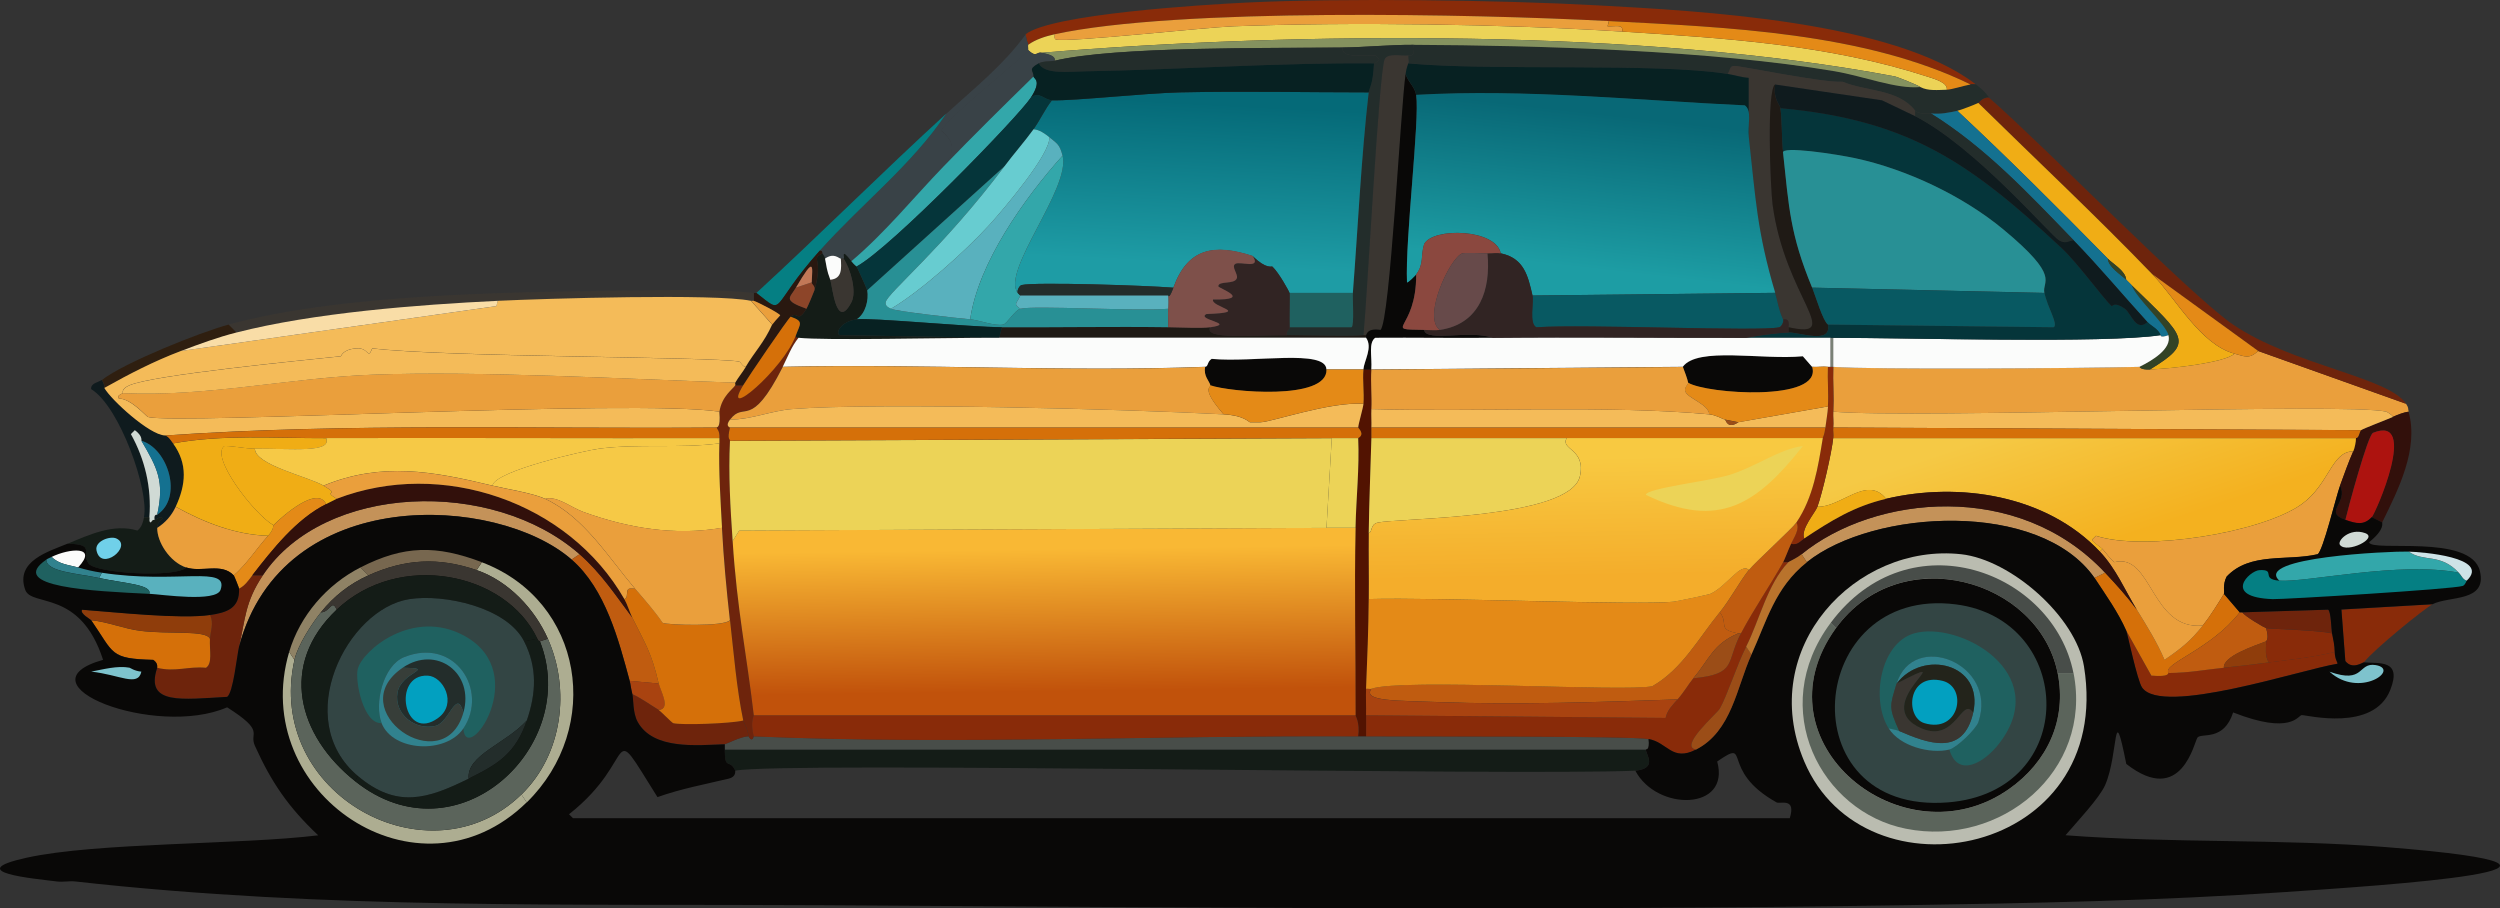 <?xml version="1.0" encoding="UTF-8"?>
<svg id="car" data-name="car" xmlns="http://www.w3.org/2000/svg" xmlns:xlink="http://www.w3.org/1999/xlink" viewBox="0 0 317.96 115.53">
  <rect x="0" y="0" width="317.96" height="115.53" fill="#333333" stroke="none"/>
  <defs>
    <style>
      .cls-1 {
        fill: #334326;
      }

      .cls-1, .cls-2, .cls-3, .cls-4, .cls-5, .cls-6, .cls-7, .cls-8, .cls-9, .cls-10, .cls-11, .cls-12, .cls-13, .cls-14, .cls-15, .cls-16, .cls-17, .cls-18, .cls-19, .cls-20, .cls-21, .cls-22, .cls-23, .cls-24, .cls-25, .cls-26, .cls-27, .cls-28, .cls-29, .cls-30, .cls-31, .cls-32, .cls-33, .cls-34, .cls-35, .cls-36, .cls-37, .cls-38, .cls-39, .cls-40, .cls-41, .cls-42, .cls-43, .cls-44, .cls-45, .cls-46, .cls-47, .cls-48, .cls-49, .cls-50, .cls-51, .cls-52, .cls-53, .cls-54, .cls-55, .cls-56, .cls-57, .cls-58, .cls-59, .cls-60, .cls-61, .cls-62, .cls-63, .cls-64, .cls-65, .cls-66, .cls-67, .cls-68 {
        stroke-width: 0px;
      }

      .cls-2 {
        fill: #ea9f3c;
      }

      .cls-3 {
        fill: #d0dad5;
      }

      .cls-4 {
        fill: #7a8176;
      }

      .cls-5 {
        fill: url(#linear-gradient);
      }

      .cls-6 {
        fill: #7ec3cd;
      }

      .cls-7 {
        fill: #085962;
      }

      .cls-8 {
        fill: #8b483f;
      }

      .cls-9 {
        fill: #892b09;
      }

      .cls-10 {
        fill: #ecd357;
      }

      .cls-11 {
        fill: #babcb0;
      }

      .cls-12 {
        fill: #232d2b;
      }

      .cls-13 {
        fill: #312423;
      }

      .cls-14 {
        fill: #31828e;
      }

      .cls-15 {
        fill: #f6c946;
      }

      .cls-16 {
        fill: #057f83;
      }

      .cls-17 {
        fill: #090807;
      }

      .cls-18 {
        fill: #0f1b1e;
      }

      .cls-19 {
        fill: #23241b;
      }

      .cls-20 {
        fill: #394247;
      }

      .cls-21 {
        fill: #c05c10;
      }

      .cls-22 {
        fill: url(#linear-gradient-5);
      }

      .cls-23 {
        fill: #ad130f;
      }

      .cls-24 {
        fill: #334544;
      }

      .cls-25 {
        fill: #e48a17;
      }

      .cls-26 {
        fill: #67ccd0;
      }

      .cls-27 {
        fill: #f0ad15;
      }

      .cls-28 {
        fill: #b9732c;
      }

      .cls-29 {
        fill: #147190;
      }

      .cls-30 {
        fill: #f4bb59;
      }

      .cls-31 {
        fill: #289095;
      }

      .cls-32 {
        fill: url(#linear-gradient-2);
      }

      .cls-33 {
        fill: #77674f;
      }

      .cls-34 {
        fill: #373e39;
      }

      .cls-35 {
        fill: #c49259;
      }

      .cls-36 {
        fill: url(#linear-gradient-3);
      }

      .cls-37 {
        fill: #8f3d0b;
      }

      .cls-38 {
        fill: #291810;
      }

      .cls-39 {
        fill: #85925f;
      }

      .cls-40 {
        fill: #59b1be;
      }

      .cls-41 {
        fill: #fbfcfb;
      }

      .cls-42 {
        fill: #8d4529;
      }

      .cls-43 {
        fill: #33a7aa;
      }

      .cls-44 {
        fill: #a94310;
      }

      .cls-45 {
        fill: #32100b;
      }

      .cls-46 {
        fill: #02a0c0;
      }

      .cls-47 {
        fill: #521301;
      }

      .cls-48 {
        fill: #1f6160;
      }

      .cls-49 {
        fill: #141c17;
      }

      .cls-50 {
        fill: #8f8265;
      }

      .cls-51 {
        fill: #072122;
      }

      .cls-52 {
        fill: #2f1f10;
      }

      .cls-53 {
        fill: #f9dda7;
      }

      .cls-54 {
        fill: #9b4d17;
      }

      .cls-55 {
        fill: #484d49;
      }

      .cls-56 {
        fill: #1f1a15;
      }

      .cls-57 {
        fill: #adad91;
      }

      .cls-58 {
        fill: #cee3e7;
      }

      .cls-59 {
        fill: #674a4a;
      }

      .cls-60 {
        fill: #7e504a;
      }

      .cls-61 {
        fill: #70d0e9;
      }

      .cls-62 {
        fill: #05353a;
      }

      .cls-63 {
        fill: #c27857;
      }

      .cls-64 {
        fill: #d57009;
      }

      .cls-65 {
        fill: #3a3631;
      }

      .cls-66 {
        fill: #6e240c;
      }

      .cls-67 {
        fill: url(#linear-gradient-4);
      }

      .cls-68 {
        fill: #5b645b;
      }
    </style>
    <script>
    const images = document.querySelectorAll('#car');

    function logId() {
    console.log('You clicked on', this.id);
    }

    images.forEach(image => image.addEventListener('click', logId));
    </script>
    <linearGradient id="linear-gradient" x1="55.81" y1="52.31" x2="50.31" y2="68.87" gradientTransform="translate(318.62) rotate(-180) scale(1 -1)" gradientUnits="userSpaceOnUse">
      <stop offset="0" stop-color="#f5c945"/>
      <stop offset="1" stop-color="#f4b11f"/>
    </linearGradient>
    <linearGradient id="linear-gradient-2" x1="114.52" y1="14.51" x2="116.74" y2="34.19" gradientTransform="translate(318.62) rotate(-180) scale(1 -1)" gradientUnits="userSpaceOnUse">
      <stop offset="0" stop-color="#086876"/>
      <stop offset="1" stop-color="#1d9da4"/>
    </linearGradient>
    <linearGradient id="linear-gradient-3" x1="115.81" y1="58.16" x2="115.53" y2="73.26" gradientTransform="translate(318.62) rotate(-180) scale(1 -1)" gradientUnits="userSpaceOnUse">
      <stop offset="0" stop-color="#f8c941"/>
      <stop offset="1" stop-color="#f4ad2b"/>
    </linearGradient>
    <linearGradient id="linear-gradient-4" x1="166.45" y1="13.11" x2="167.54" y2="33.56" gradientTransform="translate(318.62) rotate(-180) scale(1 -1)" gradientUnits="userSpaceOnUse">
      <stop offset="0" stop-color="#056a78"/>
      <stop offset="1" stop-color="#1e9ca5"/>
    </linearGradient>
    <linearGradient id="linear-gradient-5" x1="185.8" y1="69.82" x2="185.56" y2="87.95" gradientTransform="translate(318.62) rotate(-180) scale(1 -1)" gradientUnits="userSpaceOnUse">
      <stop offset="0" stop-color="#f9b834"/>
      <stop offset="1" stop-color="#c1520b"/>
    </linearGradient>
  </defs>
  <g id="Layer_1-2" data-name="Layer 1">
    <g>
      <path class="cls-2" d="m287.21,44.64c-1.17,1.07-1.71.69-3.02.34-1.16,1.13-7.96,1.91-10.74,2.01-1.3.05-1.27-.34-1.34-.34-7.23.19-34.15.38-38.94,0-.06,1.9.09,3.81,0,5.71,10.39.9,65.49-1.18,70.33,0,.05.01.85.46.84.67.64-.29,1.31-.56,2.01-.67-.13-.45.05-.41-.34-1.01q-9.4-3.36-18.8-6.71Z"/>
      <path class="cls-9" d="m130.44,4.36c.09.74.35,1.27.34,1.34.96-.7,2.22-1.1,3.36-1.34,15.64-3.4,53.39-2.57,70.5-1.68,14.87.78,32.49,1.44,45.99,8.06.21-.04.45.02.67,0C240.84,2.65,216.14,1.39,202.95.67,190.81,0,170.41-.26,158.47.33c-5.28.26-24.75,1.44-28.03,4.03Z"/>
      <path class="cls-12" d="m179.79,5.7c.26,1.79-.64,1.26-.67,1.34-.08.21.07.69,0,1.01,10.56.99,31.48-.1,40.62,1.34.38-.63.21-.98.84-1.01.69-.03,11.35,2.19,13.76,2.01,3.01,1.25,7.1.92,9.23,3.69.67.51,1.29.27,2.01.34,1.29.11,2.14-.07,3.36-.34.42-.09,2.22-.78,2.69-1.01.07-.03.55-.74,1.34-.67-.11-.1-.26-.58-1.68-1.68-.22.02-.47-.04-.67,0-.9.17-2.41.65-3.02.67-1.08.04-2.4.19-3.36-.34-3.07.29-7.22-1.39-10.91-2.01-15.58-2.63-37.53-3.27-53.54-3.36Z"/>
      <path class="cls-66" d="m251.62,13.09c7.4,7.27,14.96,14.35,22.16,21.82q6.71,4.87,13.43,9.74,9.4,3.36,18.8,6.71c-2.2-3.41-14.31-4.87-21.99-10.07-5.28-3.57-23.65-22.38-31.05-28.87-.8-.07-1.28.64-1.34.67Z"/>
      <path class="cls-9" d="m300.64,84.25c1.23-1.61,7.69-6.85,8.73-7.39l-11.58.67.5,6.55c.89,1.15,2.21.15,2.35.17Z"/>
      <path class="cls-20" d="m120.37,14.43c-4.44,6.61-10.84,11.54-16.11,17.46.41-.03.3.27.34.34.12.21.3.43.34.67,1.16-.81,1.77,0,2.01,0,.11,0,.23-.01.34,0,.27.03-.5-1.59,1.01.34,4.31-3.65,7.85-8.04,11.75-12.08,1.29-1.69,1.6-2.97-.34-4.53,1.09-1.98,10.79-9.54,11.08-10.24.05-.12-.05-.45,0-.67.01-.07-.25-.6-.34-1.34-2.81,3.88-6.58,6.87-10.07,10.07Z"/>
      <path class="cls-16" d="m96.2,37.26c3.78,2.94,1.48,2.01,8.06-5.37,5.27-5.92,11.67-10.85,16.11-17.46-8.19,7.49-16,15.32-24.17,22.83Z"/>
      <path class="cls-49" d="m92.17,95.33c0,2.74.61,1.07,1.34,2.69,5.6-1.18,98.79.67,114.47,0,2.89-.3,1.35-2.03,1.34-2.69h-117.16Z"/>
      <path class="cls-2" d="m267.4,69.82c.51.55.91,1.2,1.51,1.68,4.82-1.24,4.61,8.69,11.25,8.06.96-1.22,1.88-2.7,2.69-4.03.08-.14-.19-1.16.34-2.18,2.98-3.16,7.7-1.95,11.58-2.85.69-.44,2.33-7.32,2.85-8.73.53-1.44,1.06-2.97,1.68-4.36-2.78,0-3.03,4.18-6.55,6.71-5,3.6-20.01,6.07-26.18,4.03l-.5.5c0,.24,1.14.96,1.34,1.17Z"/>
      <path class="cls-55" d="m172.74,93.65c-25.61-.15-51.26,1.09-76.87,0-.27.87-.64,0-.67,0-.95.01-2.86,1-3.02,1.01v.67h117.16c0-.07.51.2.34-1.34-2.27-.4-30.48-.3-35.92-.34-.33,0-.66,0-1.01,0Z"/>
      <path class="cls-35" d="m33.42,73.18c-2.28,3.41-2.23,5.61-3.02,9.06,5.53-20.83,32.82-19.34,42.3-11.08l1.01-.67c-11.07-9.72-32.45-9.03-40.28,2.69Z"/>
      <path class="cls-66" d="m32.08,73.18c-.49.62-.94,1.32-1.68,1.68.11,2.54-1.6,3.05-3.69,3.36.52,1.09.05,2.03,0,3.02-.07,1.55.34,3.11-.5,3.69-2.26-.22-3.93.58-6.21,0-1.59,4.78,3.21,4,8.9,3.69.77-.53,1.23-5.16,1.51-6.38.79-3.45.74-5.65,3.02-9.06h-1.34Z"/>
      <path class="cls-9" d="m296.94,82.91c-2.75.69-5.59.97-8.39,1.34-1.9.25-3.8.48-5.71.67-2.52.26-4.35.65-7.05.67-.11,0,.22.53-2.18.34l-3.19-5.71c.15.34,1.39,6.31,2.01,7.22,2.51,3.66,20.35-2.31,24.84-3.02.09-.14-.32-.51-.34-1.51Z"/>
      <path class="cls-35" d="m229.13,70.49l.67,1.01c8.48-6.77,29.65-7.93,36.59,2.01l1.34-.67c-11.03-11.82-29.35-9.9-38.6-2.35Z"/>
      <path class="cls-64" d="m11.6,78.88c2.95,4.27,2.32,4.88,7.89,5.04.7.47.45.99.5,1.01,2.28.58,3.95-.22,6.21,0,.85-.58.43-2.14.5-3.69-.53-1.14-5.19-.53-8.9-1.01-2.03-.26-4.14-1.15-6.21-1.34Z"/>
      <path class="cls-64" d="m266.4,73.51c1.43,2.18,2.97,4.32,4.03,6.71l3.19,5.71c2.4.2,2.07-.33,2.18-.34-.81-1.18,5.42-2.99,9.06-7.72l-2.01-2.35c-.8,1.33-1.73,2.81-2.69,4.03-1.55,1.98-2.82,2.98-4.87,4.36-.96-2.26-2.25-4.29-3.52-6.38-1.25-1.69-2.59-3.16-4.03-4.7l-1.34.67Z"/>
      <g>
        <path class="cls-45" d="m304.33,53.03c-.8.36-3.83,1.5-4.03,1.68-.25.21-.25,1.01-.67,1.01.02.47-.15,1.27-.34,1.68-.62,1.39-1.15,2.93-1.68,4.36,1.09,2.24-2.18,3.36.67,4.36.35-1.49,2.86-10.81,3.52-11.08,5.86-2.37.31,10.25-.17,10.74l1.34.67c2.04-4.16,4.69-9.34,3.36-14.1-.7.11-1.37.38-2.01.67Z"/>
        <path class="cls-23" d="m298.29,66.13c1.45.51,2.34.71,3.36-.34.48-.49,6.03-13.12.17-10.74-.66.27-3.17,9.59-3.52,11.08Z"/>
      </g>
      <path class="cls-66" d="m80.42,88.28c.15.58.03,2.36.67,3.52,1.99,3.6,7.58,2.96,11.08,2.85.16,0,2.07-.99,3.02-1.01.02-.64-.65-1.91-.67-2.01-1.65.4-7.82.59-8.9.34-.16-.04-1.57-1.51-1.85-1.68-1.11-.68-2.18-1.47-3.36-2.01Z"/>
      <path class="cls-21" d="m275.79,85.6c2.7-.03,4.53-.41,7.05-.67-.12-1.47,3.8-2.75,5.37-3.36,0-.08.42-.23,0-1.68-.18-.04-2.77-1.54-3.02-2.01h-.34c-3.64,4.73-9.87,6.54-9.06,7.72Z"/>
      <path class="cls-37" d="m11.6,78.88c2.07.19,4.18,1.08,6.21,1.34,3.71.47,8.36-.13,8.9,1.01.05-.99.52-1.93,0-3.02-3.76.55-12-.36-16.28-.67-.3.49,1.09,1.22,1.17,1.34Z"/>
      <path class="cls-9" d="m288.22,79.89c.42,1.45,0,1.59,0,1.68,0,.91-.19,1.86.34,2.69,2.8-.37,5.65-.65,8.39-1.34-.01-.8-.17-1.58-.34-2.35-1.63-.42-7.98-.58-8.39-.67Z"/>
      <path class="cls-66" d="m285.19,77.88c.25.47,2.84,1.97,3.02,2.01.41.1,6.76.25,8.39.67-.11-.52-.13-2.76-.5-3.02l-10.91.34Z"/>
      <path class="cls-30" d="m233.16,52.36c-.03.67.06,1.35,0,2.01q33.57.17,67.14.34c.2-.18,3.23-1.32,4.03-1.68.01-.21-.79-.66-.84-.67-4.84-1.18-59.94.9-70.33,0Z"/>
      <path class="cls-27" d="m248.94,14.09c6.55,6.11,12.85,12.42,19.13,18.8.69.7,2.28,1.57,2.35,2.69.21.2.45.46.67.67,6.93,6.74,8.03,7.27,2.35,10.74,2.78-.1,9.58-.88,10.74-2.01-4.33-1.16-7.42-6.97-10.41-10.07-7.2-7.47-14.76-14.55-22.16-21.82-.47.23-2.26.92-2.69,1.01Z"/>
      <path class="cls-25" d="m273.78,34.91c2.99,3.1,6.08,8.91,10.41,10.07,1.31.35,1.85.73,3.02-.34q-6.71-4.87-13.43-9.74Z"/>
      <path class="cls-1" d="m275.79,42.63c.47,1.74-2.07,3.23-3.69,4.03.07,0,.04.38,1.34.34,5.68-3.47,4.58-4-2.35-10.74.66,1.79,4.3,4.9,4.7,6.38Z"/>
      <path class="cls-10" d="m134.13,4.36c-1.13.25-2.4.64-3.36,1.34-.05.22.05.55,0,.67,1.08,1.02,1.05.2,1.68.34,32.63-2.71,76.71-3.05,108.6,3.02.17.03,2.8,1.05,3.19,1.34.96.52,2.28.37,3.36.34.16-.92-1.68-1.41-2.52-1.68-12.49-4.06-25.77-4.88-38.77-5.71-15.04-.96-34.5-1.25-49.51-.67-3.75.15-20.87,2.06-22.49,1.68-.25-.06-.17-.45-.17-.67Z"/>
      <path class="cls-2" d="m134.13,4.36c0,.23-.08.61.17.67,1.62.38,18.75-1.53,22.49-1.68,15.01-.58,34.48-.29,49.51.67.2-.98-.72-.63-1.85-.67l.17-.67c-17.11-.9-54.86-1.72-70.5,1.68Z"/>
      <path class="cls-25" d="m204.63,2.68l-.17.67c1.13.04,2.04-.31,1.85.67,13,.83,26.28,1.65,38.77,5.71.84.27,2.68.76,2.52,1.68.61-.02,2.12-.5,3.02-.67-13.5-6.61-31.12-7.28-45.99-8.06Z"/>
      <path class="cls-65" d="m219.73,9.39c.84.13,1.78.45,2.69.5v7.55c.86,7.69,1.02,11.94,3.36,19.81.35,1.16.46,2.21,1.01,3.36.03.05.91-.34.67,1.01,7.19,1.6-.43-3.76-2.01-15.61-.28-2.07-.79-14.66.34-15.27l13.6,2.01,4.2,2.01v-.67c-2.13-2.78-6.23-2.44-9.23-3.69-2.41.18-13.07-2.05-13.76-2.01-.63.03-.46.38-.84,1.01Z"/>
      <path class="cls-65" d="m173.41,42.63c.11-.02.23.03.34,0,.1-.02.06-.94,1.85-.67,1.2-1.11,2.57-28.43,3.19-32.56.14-.91.28-1.11.34-1.34.07-.31-.08-.8,0-1.01-.77.11-2.64-.36-3.02.5-.71,1.61-2.21,30.22-2.69,35.08Z"/>
      <path class="cls-39" d="m132.45,6.71c.47.1,1.9.33,1.68,1.01,7.56-1.84,27.62-1.58,36.59-1.68,3.03-.03,6.01-.35,9.06-.34,16.01.08,37.97.72,53.54,3.36,3.69.62,7.84,2.3,10.91,2.01-.39-.29-3.02-1.31-3.19-1.34-31.89-6.07-75.97-5.73-108.6-3.02Z"/>
      <path class="cls-29" d="m245.58,14.43c6.96,4.34,12.49,10.27,18.13,16.11,3.48,3.6,6.13,6.82,9.4,10.41.5.55,1.4.88,1.68,1.68.05,0-.12.4,1.01,0-.4-1.48-4.04-4.59-4.7-6.38-.22-.22-.46-.48-.67-.67-.76-.71-2.27-1.61-2.35-2.69-6.28-6.38-12.59-12.69-19.13-18.8-1.22.26-2.07.45-3.36.34Z"/>
      <path class="cls-5" d="m233.16,55.72c-.19,1.82-1.37,6.98-2.01,8.73,2.99.1,6.33-4.07,8.73-1.01,9.3-2.19,20.39-.48,27.19,6.71l.34-.34c-.2-.21-1.34-.93-1.34-1.17l.5-.5c6.17,2.04,21.18-.42,26.18-4.03,3.52-2.54,3.77-6.71,6.55-6.71.18-.41.35-1.21.34-1.68h-66.47Z"/>
      <path class="cls-64" d="m233.16,54.38c-.04.44.05.9,0,1.34h66.47c.42,0,.42-.79.67-1.01q-33.57-.17-67.14-.34Z"/>
      <g>
        <path class="cls-18" d="m18.32,65.79c.27.02.63-.04.67,0,.29-3.72-.54-7.32-2.35-10.57l.5-.5c1.02.77.8,1.27.84,1.34,3.4.98,5.33,7.21,2.01,9.4,0,.04-.46-.12-.34.67.17.04.9-.7,1.01-.17.02.12-.65.26-.67,1.17,1.05-.68,1.82-1.55,2.35-2.69,1.3-2.79,1.57-5.43-.34-8.06-.25-.35-.55-.86-1.01-1.01-1.95-.02-6.89-4.56-7.72-6.04-.03-.05.05-.5-.34-1.01-.42.33-1.4.37-1.34,1.17,3.64,2.19,7.42,12.98,6.71,16.28Z"/>
        <path class="cls-3" d="m18.99,65.79c.05.05-.12.66.17.67.1,0,.22-.4.5-.34-.13-.79.33-.63.34-.67.92-4.23.06-5.87-2.01-9.4-.04-.07.18-.58-.84-1.34l-.5.5c1.81,3.25,2.64,6.85,2.35,10.57Z"/>
        <g>
          <path class="cls-49" d="m19.66,66.13c-.28-.06-.41.34-.5.34-.28,0-.12-.62-.17-.67-.04-.04-.4.02-.67,0-.14.65-.29,1.24-.84,1.68-3.03-.92-6.11.52-8.9,1.68,3.7.06,1.66,1.14,2.69,2.52.93,1.26,11.1,1.84,12.42.5-2.12-.69-3.73-3.28-3.69-5.04.02-.92.7-1.06.67-1.17-.11-.53-.84.2-1.01.17Z"/>
          <path class="cls-61" d="m14.79,68.48c-.77-.35-2.75.33-2.52,1.51.56,2.81,4.67-.53,2.52-1.51Z"/>
        </g>
        <path class="cls-29" d="m17.98,56.06c2.07,3.53,2.94,5.17,2.01,9.4,3.32-2.19,1.38-8.42-2.01-9.4Z"/>
      </g>
      <path class="cls-20" d="m120.03,21.14c3.72-3.86,7.58-7.66,11.41-11.41.02-.78-.78-.88.67-1.68.58-.32,1.47-.2,2.01-.34.22-.68-1.21-.9-1.68-1.01-.63-.14-.6.68-1.68-.34-.29.7-9.99,8.26-11.08,10.24,1.93,1.56,1.62,2.84.34,4.53Z"/>
      <path class="cls-66" d="m94.52,49.01h-1.01c-.25.46-1.71,1.34-2.01,3.36.19,2.23-.33,1.91-.34,2.01-.02.2.39.31.34,1.34-.01.22,0,.45,0,.67-.1,3.6.14,7.15.34,10.74.21,3.95.57,7.82,1.01,11.75.47,4.16.83,8.67,1.68,12.76.02.1.69,1.37.67,2.01.03,0,.4.87.67,0-.47-1.9.02-2.55,0-2.69-.93-7.91-2.12-13.45-2.69-22.16-.28-4.34-.55-8.38-.34-12.76.02-.31-.39-.03,0-1.68.01-.05-.66-.12,0-1.01,1.85-2.46,2.56,1.47,6.71-6.71.64-1.26,1.11-2.58,2.01-3.69-.25-.03-.37-.05-.34-.34-1.55,4.31-9.67,11.21-6.71,6.38Z"/>
      <g>
        <g>
          <path class="cls-49" d="m107.28,32.89c.9,1.28,1.7,4.21,1.01,5.54-1.91,3.67-2.4-1.88-2.69-2.85-.22-.75-.3-.51-.67-2.69-.04-.24-.22-.46-.34-.67-1.59.88.21.41-1.01,4.7-.06.21-.87,2.13-1.01,2.35-1.18,1.91-1.05.24-2.01,1.01,1.73.6,1.19.91.67,2.35-.04.29.08.31.34.34,3.22.37,18.54,0,24.51,0l-19.3-.34c-.57-.3.21-1.76,2.18-2.01,1.14-.75,1.54-2.46,1.34-3.69-.03-.16-1.26-2.88-1.34-3.02-.02-.04-.23-.11-.67-.67-1.51-1.93-.74-.3-1.01-.34Z"/>
          <path class="cls-65" d="m106.94,32.89c.07,1.23.19,2.54-1.34,2.69.29.97.78,6.52,2.69,2.85.69-1.33-.11-4.26-1.01-5.54-.11-.01-.23,0-.34,0Z"/>
          <path class="cls-41" d="m104.93,32.89c.37,2.17.45,1.94.67,2.69,1.54-.14,1.41-1.46,1.34-2.69-.25,0-.86-.81-2.01,0Z"/>
        </g>
        <g>
          <path class="cls-38" d="m96.2,37.26h-.34v1.01c.44.12,3.31,1.61,3.36,1.85-.29.29-.98,1.1-1.01,1.17-.99,2.27-2.25,3.48-3.36,5.37-.41.7-.97,1.35-1.34,2.01-.05.09.05.25,0,.34h1.01c.62-1.01,5.63-8.4,6.04-8.73.96-.77.83.9,2.01-1.01-3.06-1.1-2.13-1.35-1.34-2.69,2.42-4.12,2.1-2.73,2.01-.67-.01.31.5.45.34,1.01,1.22-4.29-.58-3.82,1.01-4.7-.04-.07.07-.37-.34-.34-6.58,7.38-4.28,8.31-8.06,5.37Z"/>
          <path class="cls-64" d="m94.52,49.01c-2.96,4.83,5.16-2.07,6.71-6.38.52-1.44,1.05-1.75-.67-2.35-.41.33-5.43,7.72-6.04,8.73Z"/>
          <path class="cls-42" d="m101.23,36.58c-.78,1.33-1.72,1.58,1.34,2.69.14-.22.95-2.14,1.01-2.35.16-.56-.35-.7-.34-1.01l-2.01.67Z"/>
          <path class="cls-63" d="m101.23,36.58l2.01-.67c.09-2.06.4-3.45-2.01.67Z"/>
        </g>
      </g>
      <path class="cls-2" d="m267.07,70.15c2.07,2.19,3.17,4.88,4.7,7.39,1.28,2.09,2.56,4.12,3.52,6.38,2.05-1.39,3.32-2.39,4.87-4.36-6.63.63-6.43-9.3-11.25-8.06-.6-.48-1-1.13-1.51-1.68l-.34.34Z"/>
      <path class="cls-45" d="m239.88,63.44c-4.09.96-6.96,2.76-10.41,5.04-.56.37-.87.88-1.68.67-.34.73-.84,2.05-1.01,2.35h.67c.09-.09,1.02-.47,1.68-1.01,9.25-7.55,27.57-9.47,38.6,2.35,1.44,1.54,2.78,3.01,4.03,4.7-1.53-2.51-2.63-5.2-4.7-7.39-6.81-7.2-17.9-8.9-27.19-6.71Z"/>
      <path class="cls-47" d="m173.41,46.99c-.13,1.43.11,2.93,0,4.36-.04.54-.64,2.51-.67,3.02,0,.07.92.84,0,1.34.17,3.82-.25,7.6-.34,11.41-.17,7.93.02,15.9,0,23.83,0,.14.56.84.34,2.69.34,0,.68,0,1.01,0v-2.69c.03-1.12-.04-2.24,0-3.36.15-3.83.3-7.58.34-11.41.03-2.8-.03-5.6,0-8.39.05-4.05.22-8.04.34-12.08.01-.41-.02-.87,0-1.34.03-.73-.04-1.58,0-2.35.08-1.67-.12-3.37,0-5.04h-1.01Z"/>
      <path class="cls-37" d="m282.84,84.92c1.91-.19,3.81-.42,5.71-.67-.53-.83-.33-1.78-.34-2.69-1.57.6-5.49,1.89-5.37,3.36Z"/>
      <path class="cls-4" d="m232.83,46.66c.11.01.22,0,.34,0v-3.69c-.11,0-.22,0-.34,0v3.69Z"/>
      <path class="cls-1" d="m270.42,35.58c-.07-1.11-1.66-1.98-2.35-2.69.08,1.07,1.59,1.98,2.35,2.69Z"/>
      <path class="cls-27" d="m231.15,64.45c-.27.73-2.17,2.87-1.68,4.03,3.44-2.28,6.31-4.07,10.41-5.04-2.4-3.07-5.74,1.1-8.73,1.01Z"/>
      <path class="cls-56" d="m227.45,41.62v.67c1.44-.05,5.51,1.57,5.04-1.01-.64-.41-1.63-3.77-2.01-4.7-2.8-6.77-2.95-10.19-3.69-17.12-.21-1.94-.12-3.84-.34-5.71-.04-.35-.99-1.25-.67-3.02-1.13.61-.61,13.2-.34,15.27,1.58,11.85,9.21,17.21,2.01,15.61Z"/>
      <g>
        <path class="cls-65" d="m82.77,36.92c-15.84.19-38.66.26-53.71,4.36l1.01,1.01c9.76-2.51,23.06-3.54,33.23-4.03,6.06-.29,27.81-.95,32.23,0,.11.02.23-.03.34,0v-1.01c-4.36-.43-8.72-.39-13.09-.34Z"/>
        <path class="cls-52" d="m12.95,48.33c.38.51.31.96.34,1.01,3.17-1.78,6.33-3.41,9.74-4.7,2.31-.88,4.66-1.74,7.05-2.35l-1.01-1.01c-3.69,1.01-13.27,4.83-16.11,7.05Z"/>
        <path class="cls-2" d="m22.35,64.45c-.53,1.14-1.3,2.01-2.35,2.69-.04,1.75,1.57,4.34,3.69,5.04,1.98.65,4.49-.64,6.04,1.01,1.66-1.46,2.91-3.43,4.36-5.04-4.18-.13-8.14-1.7-11.75-3.69Z"/>
        <path class="cls-21" d="m72.7,71.16c4.31,3.75,5.99,10.26,7.39,15.44l3.69.34c-.93-4.01-1.69-5-3.36-8.39-2.16-2.88-3.96-5.64-6.71-8.06l-1.01.67Z"/>
        <path class="cls-25" d="m34.77,66.8c-.05.05.11.48-.67,1.34-1.45,1.6-2.71,3.58-4.36,5.04.06.07.67,1.59.67,1.68.74-.36,1.19-1.05,1.68-1.68,2.53-3.26,5.61-7.19,9.4-9.06-1.1-2.38-5.46,1.41-6.71,2.69Z"/>
        <path class="cls-44" d="m80.09,86.6c.1.35.15.95.34,1.68,1.17.54,2.25,1.34,3.36,2.01,1.58-.16.23-2.39,0-3.36l-3.69-.34Z"/>
        <path class="cls-27" d="m22.01,56.39c1.9,2.62,1.63,5.27.34,8.06,3.61,1.99,7.57,3.56,11.75,3.69.78-.86.62-1.29.67-1.34-2.5-1.45-8.14-8.83-6.21-10.07,1.26,0,2.62.34,3.86.34,4.58-.03,9.84.58,9.06-1.34-6.46.02-13.17-.5-19.47.67Z"/>
        <g>
          <path class="cls-30" d="m63.3,38.26l-.17.67q-20.06,2.85-40.12,5.71c-3.41,1.29-6.57,2.92-9.74,4.7.83,1.49,5.77,6.02,7.72,6.04,23.35-1.6,46.77-.82,70.16-1.01,0-.1.53.21.34-2.01-10.84-1.66-69.19,1.69-72.68.67-.22-.06-2.09-2.3-3.69-2.35-.4-.35.48-.64.5-.67.05-.07-.28-.52.84-1.01,3.06-1.34,21.91-3.16,26.86-3.69.11-.01.19-.86,2.01-1.01,1.6-.13,1.41,1.52,2.01,0,9.2,1.12,42.97,1.04,46.66,1.68.18.03.45.68.84.67,1.11-1.89,2.36-3.11,3.36-5.37l-2.69-3.02c-4.42-.95-26.17-.29-32.23,0Z"/>
          <path class="cls-53" d="m30.07,42.29c-2.39.61-4.74,1.47-7.05,2.35q20.06-2.85,40.12-5.71l.17-.67c-10.18.49-23.47,1.52-33.23,4.03Z"/>
          <path class="cls-2" d="m95.53,38.26l2.69,3.02c.03-.07.72-.88,1.01-1.17-.04-.24-2.92-1.73-3.36-1.85-.1-.03-.23.02-.34,0Z"/>
          <path class="cls-64" d="m21,55.38c.46.15.75.66,1.01,1.01,6.3-1.17,13.01-.65,19.47-.67,16.67-.05,33.35.04,50.02,0,.05-1.03-.35-1.14-.34-1.34-23.39.19-46.81-.59-70.16,1.01Z"/>
          <path class="cls-2" d="m15.63,50.01s-.9.32-.5.67c1.61.04,3.48,2.29,3.69,2.35,3.49,1.02,61.84-2.33,72.68-.67.31-2.02,1.76-2.9,2.01-3.36.05-.09-.05-.25,0-.34-13.86-.45-32.62-1.52-46.16-1.01-10.57.4-21.1,2.84-31.72,2.35Z"/>
          <path class="cls-30" d="m15.63,50.01c10.62.5,21.15-1.95,31.72-2.35,13.54-.51,32.3.55,46.16,1.01.38-.67.93-1.31,1.34-2.01-.39,0-.66-.64-.84-.67-3.69-.64-37.46-.55-46.66-1.68-.61,1.52-.41-.13-2.01,0-1.82.14-1.9,1-2.01,1.01-4.95.53-23.8,2.36-26.86,3.69-1.12.49-.78.93-.84,1.01Z"/>
        </g>
        <path class="cls-45" d="m42.82,63.44c-.07.03-.98.49-1.34.67-3.79,1.88-6.87,5.81-9.4,9.06h1.34c7.83-11.71,29.22-12.4,40.28-2.69,2.75,2.41,4.55,5.18,6.71,8.06-.37-.75-.57-1.59-1.01-2.35-7.07-12.35-23.23-17.9-36.59-12.76Z"/>
        <path class="cls-64" d="m79.41,76.2c.43.76.64,1.6,1.01,2.35,1.67,3.39,2.42,4.38,3.36,8.39.23.97,1.58,3.2,0,3.36.27.17,1.68,1.64,1.85,1.68,1.07.26,7.24.06,8.9-.34-.85-4.09-1.21-8.59-1.68-12.76-.65.85-7.97.63-8.56.34-1.07-1.57-2.3-2.92-3.52-4.36-1.62-.28-.59.95-1.34,1.34Z"/>
        <path class="cls-27" d="m34.77,66.8c1.26-1.27,5.61-5.06,6.71-2.69.36-.18,1.27-.64,1.34-.67-1.99-1.21.73-.27-1.68-1.68-1.99-1.16-8.72-2.62-8.73-4.7-1.24,0-2.6-.34-3.86-.34-1.93,1.24,3.71,8.62,6.21,10.07Z"/>
        <path class="cls-15" d="m41.48,55.72c.78,1.92-4.48,1.31-9.06,1.34,0,2.08,6.74,3.54,8.73,4.7,7.42-3.05,13.91-1.82,21.48,0,.37-1.9,11.85-4.47,13.6-4.7,5.07-.65,10.2,0,15.27-.67,0-.22-.01-.45,0-.67-16.67.04-33.35-.05-50.02,0Z"/>
        <path class="cls-15" d="m62.63,61.76c1.79.43,5.15.95,6.71,1.68,1.53-.4,3.24,1.09,4.87,1.68,5.64,2.04,11.65,3.06,17.62,2.01-.19-3.59-.44-7.14-.34-10.74-5.07.67-10.21.02-15.27.67-1.75.23-13.23,2.8-13.6,4.7Z"/>
        <path class="cls-2" d="m69.34,63.44c4.97,2.31,8.06,7.49,11.41,11.41,1.23,1.44,2.45,2.8,3.52,4.36.59.29,7.91.51,8.56-.34-.44-3.93-.8-7.8-1.01-11.75-5.98,1.05-11.98.03-17.62-2.01-1.62-.59-3.34-2.08-4.87-1.68Z"/>
        <path class="cls-2" d="m41.14,61.76c2.41,1.41-.31.47,1.68,1.68,13.36-5.15,29.52.4,36.59,12.76.76-.39-.28-1.62,1.34-1.34-3.35-3.93-6.45-9.1-11.41-11.41-1.57-.73-4.92-1.25-6.71-1.68-7.58-1.82-14.07-3.05-21.48,0Z"/>
      </g>
      <g>
        <path class="cls-41" d="m274.79,42.63c-6.86,1.08-32.47.33-41.63.34v3.69c4.79.38,31.71.19,38.94,0,1.62-.8,4.16-2.29,3.69-4.03-1.13.4-.96,0-1.01,0Z"/>
        <path class="cls-12" d="m243.57,14.76c7.7,3.92,17.24,15.18,18.3,15.78.87.49,1.03.14,1.85,0-5.64-5.84-11.17-11.77-18.13-16.11-.72-.06-1.35.18-2.01-.34v.67Z"/>
        <g>
          <path class="cls-62" d="m226.45,13.76c.22,1.87.13,3.77.34,5.71-.42-.98,6.92.17,9.23.67,6.52,1.41,13.66,4.8,18.8,9.06,7.38,6.13,4.88,6.49,5.2,8.06.39,1.85,1.81,4,1.17,4.36q-14.35-.17-28.7-.34c.47,2.58-3.6.96-5.04,1.01-1.68.06-3.69.37-5.37.67,3.58,0,7.16,0,10.74,0,.11,0,.22,0,.34,0,9.16,0,34.76.74,41.63-.34-.28-.8-1.17-1.13-1.68-1.68-1.43,1.33-2.09-1.13-2.85-1.68-1.4-1-1.61-.28-1.68-.34-1-.86-4.3-5.45-6.38-7.39-11.55-10.74-19.32-16.29-35.75-17.79Z"/>
          <path class="cls-18" d="m225.78,10.74c-.32,1.77.63,2.67.67,3.02,16.44,1.5,24.21,7.05,35.75,17.79,2.08,1.94,5.38,6.52,6.38,7.39.06.06.28-.66,1.68.34.76.54,1.43,3.01,2.85,1.68-3.27-3.58-5.92-6.81-9.4-10.41-.81.14-.98.49-1.85,0-1.05-.6-10.6-11.85-18.3-15.78l-4.2-2.01-13.6-2.01Z"/>
          <path class="cls-31" d="m226.78,19.46c.74,6.93.89,10.35,3.69,17.12q14.77.34,29.54.67c-.33-1.57,2.18-1.93-5.2-8.06-5.13-4.26-12.28-7.65-18.8-9.06-2.31-.5-9.65-1.65-9.23-.67Z"/>
          <path class="cls-7" d="m230.48,36.58c.38.93,1.38,4.29,2.01,4.7q14.35.17,28.7.34c.63-.36-.79-2.51-1.17-4.36q-14.77-.34-29.54-.67Z"/>
        </g>
      </g>
      <g>
        <path class="cls-17" d="m173.74,42.63v.34c.88,1.23-.23,2.9-.34,4.03h1.01c.12-1.68-.39-3.4.5-4.03,4.98-.04,9.96.05,14.94,0-2.92-1.07-8.48.59-8.73-1.01-5.46-.11-.98.21-1.01-7.05-.07.09-1.05,1.11-1.17,1.01-.24-5.53,1.63-20.64,1.17-23.83-.15-1.06-1.05-1.65-1.34-2.69-.62,4.13-1.98,31.45-3.19,32.56-1.79-.27-1.75.65-1.85.67Z"/>
        <g>
          <path class="cls-51" d="m179.11,8.05c-.05.24-.2.43-.34,1.34.29,1.03,1.19,1.63,1.34,2.69,13.95-.78,27.88.69,41.79,1.34.94.69.33,2.47.5,4.03v-7.55c-.9-.05-1.85-.37-2.69-.5-9.13-1.45-30.06-.35-40.62-1.34Z"/>
          <path class="cls-32" d="m180.12,12.08c.46,3.19-1.42,18.3-1.17,23.83.13.1,1.11-.92,1.17-1.01,1.02-1.38.53-2.31,1.01-3.86,1.14-2.15,9.11-1.95,9.74,1.17,2.93.61,3.45,2.83,4.03,5.37q15.44-.17,30.88-.34c-2.34-7.87-2.5-12.11-3.36-19.81-.17-1.56.44-3.34-.5-4.03-13.92-.65-27.84-2.12-41.79-1.34Z"/>
          <path class="cls-7" d="m194.89,37.59c.19.86-.46,3.6.5,4.03,6.09-.43,28.45.57,30.88,0,.27-.06.62-.66.5-1.01-.55-1.15-.66-2.19-1.01-3.36q-15.44.17-30.88.34Z"/>
        </g>
        <path class="cls-17" d="m214.03,46.66c.2.54.59,1.56.67,2.01,2.3,1.43,17.12,2.48,15.78-2.01l-1.17-1.34c-5.19.5-13.39-1.25-15.27,1.34Z"/>
        <g>
          <path class="cls-9" d="m226.78,71.5c-1.71,3.07-3.7,5.9-5.37,9.06-1.94,3.67-.4,5.14-6.04,5.71-.62.73-1.16,1.73-2.01,2.69-.62.7-1.33,1.38-1.51,2.35q-19.05-.17-38.1-.34v2.69c5.44.03,33.65-.07,35.92.34,2.42.43,2.98,2.91,6.04,1.34-2.26-.36,2.66-4.57,3.02-5.2.95-1.66,2.19-5.61,3.36-7.89,1.66-3.25,2.7-7.96,5.37-10.74h-.67Z"/>
          <path class="cls-9" d="m232.49,46.66c-.07,1.67.1,3.37,0,5.04-.06.91-.23,1.78-.34,2.69-.12,1.01-.31,1.18-.34,1.34-.59,3.66-1.2,7.56-3.36,10.74.49.81-.3,1.87-.67,2.69.81.21,1.12-.3,1.68-.67-.5-1.16,1.41-3.3,1.68-4.03.64-1.75,1.82-6.91,2.01-8.73.05-.44-.04-.9,0-1.34.06-.66-.03-1.35,0-2.01.09-1.89-.06-3.81,0-5.71-.11,0-.23.01-.34,0-.11-.01-.23.01-.34,0Z"/>
          <path class="cls-21" d="m174.42,87.61c-1.17,1.61,3.34,1.48,8.56,1.68,10.08.38,20.3,0,30.38-.34.85-.96,1.4-1.96,2.01-2.69,2.03-2.4,2.49-4.36,5.71-5.71-2.8-.53-1.15-1.14-2.35-2.69-2.69,3.29-4.75,7.2-8.56,9.4-3.34.78-32.02-1.04-35.75.34Z"/>
          <path class="cls-44" d="m173.74,87.61c-.04,1.12.03,2.24,0,3.36q19.05.17,38.1.34c.18-.97.89-1.65,1.51-2.35-10.08.33-20.3.71-30.38.34-5.22-.2-9.73-.07-8.56-1.68-.14.05-.44-.03-.67,0Z"/>
          <path class="cls-21" d="m222.42,72.5c-1.3,1.68-2.38,3.77-3.69,5.37,1.2,1.55-.45,2.15,2.35,2.69h.34c1.67-3.16,3.66-6,5.37-9.06.17-.3.67-1.62,1.01-2.35.37-.81,1.16-1.88.67-2.69-.51.76-5.35,5.15-6.04,6.04Z"/>
          <path class="cls-54" d="m215.37,86.27c5.64-.56,4.11-2.04,6.04-5.71h-.34c-3.22,1.35-3.67,3.31-5.71,5.71Z"/>
          <path class="cls-41" d="m222.08,42.96c-10.74.02-21.49-.11-32.23,0-4.98.05-9.96-.04-14.94,0-.89.63-.39,2.35-.5,4.03l39.61-.34c1.89-2.59,10.08-.84,15.27-1.34l1.17,1.34c.66.06,1.36-.08,2.01,0,.11.01.22-.01.34,0v-3.69c-3.58,0-7.16,0-10.74,0Z"/>
          <path class="cls-30" d="m221.08,53.71c-1.4.94-1.58-.32-1.68-.34-.3-.05-1.15-.59-2.01-.67-12.61-1.19-29.9-.3-42.97-.67-.04.77.03,1.62,0,2.35h57.74c.11-.9.28-1.78.34-2.69l-11.41,2.01Z"/>
          <path class="cls-64" d="m174.42,54.38c-.02.47.01.93,0,1.34h57.4c.03-.16.21-.33.34-1.34h-57.74Z"/>
          <path class="cls-25" d="m230.48,46.66c1.34,4.49-13.47,3.44-15.78,2.01.04.22-.58.62-.34,1.17.36.82,2.97,1.62,3.02,2.85.86.08,1.71.62,2.01.67l1.68.34,11.41-2.01c.1-1.67-.07-3.37,0-5.04-.65-.08-1.35.06-2.01,0Z"/>
          <path class="cls-25" d="m174.08,76.2c-.03,3.84-.19,7.58-.34,11.41.23-.03.54.05.67,0,3.73-1.38,32.42.44,35.75-.34,3.81-2.2,5.87-6.11,8.56-9.4,1.31-1.6,2.39-3.69,3.69-5.37-1.02-1.02-2.77,2.03-4.87,3.02-.22.1-4.46.98-4.7,1.01-4.79.49-30.17-.59-38.77-.34Z"/>
          <path class="cls-10" d="m174.42,55.72c-.11,4.04-.29,8.03-.34,12.08.51-.16.15-1.11,1.17-1.34,2.56-.58,24.39-.44,25.68-5.87.83-3.5-2.53-3.38-1.68-4.87h-24.84Z"/>
          <path class="cls-2" d="m174.42,46.99c-.12,1.66.08,3.37,0,5.04,13.07.38,30.36-.51,42.97.67-.06-1.24-2.66-2.03-3.02-2.85-.24-.55.37-.96.34-1.17-.08-.46-.47-1.48-.67-2.01l-39.61.34Z"/>
          <g>
            <path class="cls-36" d="m199.26,55.72c-.86,1.49,2.51,1.36,1.68,4.87-1.29,5.43-23.12,5.29-25.68,5.87-1.03.23-.66,1.18-1.17,1.34-.03,2.8.03,5.6,0,8.39,8.61-.25,33.98.82,38.77.34.24-.02,4.48-.9,4.7-1.01,2.1-.99,3.85-4.04,4.87-3.02.69-.89,5.53-5.29,6.04-6.04,2.16-3.18,2.76-7.08,3.36-10.74h-32.56Z"/>
            <path class="cls-10" d="m229.3,56.73c-2.93.34-5.98,2.65-9.4,3.69-2.48.76-10.61,1.7-10.57,2.52,9.3,4.49,14.13,1.16,19.97-6.21Z"/>
          </g>
          <path class="cls-54" d="m219.4,53.37c.1.02.28,1.27,1.68.34l-1.68-.34Z"/>
        </g>
        <g>
          <path class="cls-13" d="m189.19,32.22c.44,4.6-.98,8.98-6.04,9.74-.56.08-1.39.01-2.01,0,.25,1.6,5.81-.06,8.73,1.01,10.74-.11,21.49.02,32.23,0,1.68-.3,3.69-.61,5.37-.67v-.67c.24-1.35-.65-.95-.67-1.01.11.35-.23.94-.5,1.01-2.43.57-24.8-.43-30.88,0-.96-.43-.31-3.17-.5-4.03-.58-2.54-1.09-4.76-4.03-5.37-.42-.09-1.13.01-1.68,0Z"/>
          <path class="cls-8" d="m180.12,34.91c.03,7.26-4.45,6.94,1.01,7.05.62.01,1.46.08,2.01,0-2.29-1.54,1.28-9.22,2.85-9.74.31-.1,2.29-.02,3.19,0,.54.01,1.26-.09,1.68,0-.62-3.12-8.59-3.32-9.74-1.17-.47,1.55.01,2.48-1.01,3.86Z"/>
          <path class="cls-59" d="m183.14,41.96c5.06-.76,6.48-5.13,6.04-9.74-.9-.02-2.88-.1-3.19,0-1.57.52-5.15,8.2-2.85,9.74Z"/>
        </g>
      </g>
      <g>
        <path class="cls-12" d="m170.72,6.04c-.02,1.36,2.19.96,4.2,1.01l.5.5c-.39.53-.67.46-.67.5-.13,2.77-.6,3.1-.67,3.69-.96,8.44-1.36,17.04-2.01,25.51-.06.73.19,4.11-.17,4.36h-7.89c.01.31-.5.45-.34,1.01,2.41.02,8.58.21,9.74,0,.48-4.86,1.97-33.47,2.69-35.08.38-.86,2.25-.39,3.02-.5.03-.09.93.45.67-1.34-3.05-.02-6.03.3-9.06.34Z"/>
        <path class="cls-12" d="m134.13,7.72c-.54.13-1.44.02-2.01.34.71,1.45,3.9,1.04,5.87,1.01,12.25-.2,24.5-1.12,36.76-1.01,0-.04.28.03.67-.5l-.5-.5c-2-.05-4.22.35-4.2-1.01-8.97.1-29.03-.16-36.59,1.68Z"/>
        <path class="cls-17" d="m153.27,46.66c-.24,1.16.53,1.78.67,2.35,2.39.85,14.91,1.99,14.77-2.01-.09-2.61-9.26-.83-14.6-1.34-.6.39-.4.99-.84,1.01Z"/>
        <g>
          <path class="cls-43" d="m120.03,21.14c-3.9,4.04-7.44,8.44-11.75,12.08.44.56.65.63.67.67,4.37-2.36,20.6-19.09,22.16-21.48,1.46-2.24.33-2.38.34-2.69-3.83,3.75-7.69,7.55-11.41,11.41Z"/>
          <path class="cls-56" d="m127.42,41.62l-.34,1.34c15.55,0,31.11,0,46.66,0v-.34c-.1.03-.23-.02-.34,0-1.15.21-7.32.02-9.74,0-4.6-.03-10.57.57-9.74-1.01-1.15.16-3.84.02-5.37,0-7.09-.1-14.09.04-21.15,0Z"/>
          <path class="cls-67" d="m133.8,12.75c-.88,1.11-1.54,2.57-2.35,3.69.76.05,1.45.55,2.01,1.01,1.06.86,1.31.94,1.68,2.35,1.08,4.12-7.84,14.7-5.71,17.46-.11-.35.23-.94.5-1.01,1.72-.4,15.88.05,19.3.34,1.83-5.05,5.18-5.62,10.07-4.03,1.81,1.74,2.41,1.25,2.52,1.34.82.76,2.14,3.16,2.18,3.36h8.06c.66-8.47,1.05-17.08,2.01-25.51-7.99,0-16.02-.18-24,0-4.59.1-13.3,1.08-16.28,1.01Z"/>
          <path class="cls-51" d="m132.12,8.05c-1.45.8-.65.89-.67,1.68,0,.3,1.12.44-.34,2.69,1.09-.86,1.68.31,2.69.34,2.98.07,11.69-.9,16.28-1.01,7.98-.18,16.01,0,24,0,.07-.59.54-.92.67-3.69-12.26-.11-24.51.8-36.76,1.01-1.97.03-5.17.44-5.87-1.01Z"/>
          <path class="cls-48" d="m164.01,37.26c.04.21-.04,3.4,0,4.36h7.89c.36-.26.11-3.63.17-4.36h-8.06Z"/>
          <path class="cls-62" d="m131.11,12.41c-1.56,2.39-17.79,19.12-22.16,21.48.09.14,1.32,2.86,1.34,3.02q8.73-7.89,17.46-15.78c1.19-1.58,2.54-3.11,3.69-4.7.81-1.12,1.47-2.58,2.35-3.69-1-.03-1.59-1.19-2.69-.34Z"/>
          <path class="cls-31" d="m110.3,36.92c.2,1.23-.2,2.94-1.34,3.69,1.77-.23,14.43.98,18.46,1.01,7.06.04,14.06-.1,21.15,0,.04-.78-.05-1.57,0-2.35-4.03.34-17.11-.45-18.8,0-.71.19-1.7,1.92-2.18,2.01-1.06.22-3.08-.57-4.2-.67-1.48-.13-9.42-1.01-10.07-1.34-.36-.18-.75-.34-.67-.84.18-1.14,7.25-6.83,15.11-17.29q-8.73,7.89-17.46,15.78Z"/>
          <path class="cls-51" d="m126.08,42.96c.34,0,.67,0,1.01,0l.34-1.34c-4.04-.02-16.69-1.24-18.46-1.01-1.97.25-2.75,1.71-2.18,2.01l19.3.34Z"/>
          <g>
            <path class="cls-13" d="m159.31,32.56c1.18,1.77-1.55.66-2.18,1.01-.6.33.37,1.31.17,1.85-.31.81-2.35.27-2.35,1.01,0,.24,4.5,1.76-.67,1.68-.32.99,5.01,1.63-.84,1.85-1.38.73,3.9,1.2.5,1.68-.84,1.58,5.14.98,9.74,1.01-.16-.56.35-.7.34-1.01-.04-.96.04-4.15,0-4.36-.04-.2-1.37-2.6-2.18-3.36-.1-.1-.71.4-2.52-1.34Z"/>
            <path class="cls-60" d="m149.24,36.58c-.57,1.58-.66.95-.67,1.01-.02.08.08.45,0,1.68-.05.78.04,1.57,0,2.35,1.53.02,4.22.16,5.37,0,3.39-.48-1.88-.95-.5-1.68,5.85-.22.52-.86.84-1.85,5.17.08.67-1.44.67-1.68,0-.74,2.04-.19,2.35-1.01.21-.53-.77-1.51-.17-1.85.63-.35,3.36.76,2.18-1.01-4.89-1.59-8.24-1.02-10.07,4.03Z"/>
          </g>
          <g>
            <path class="cls-40" d="m113.32,39.27c.65.33,8.59,1.21,10.07,1.34,1.04-7.18,6.89-15.39,11.75-20.81-.37-1.41-.62-1.49-1.68-2.35.19,2.07-5.79,9.14-7.72,11.25-3.02,3.3-8.64,8.34-12.42,10.57Z"/>
            <path class="cls-43" d="m123.39,40.61c1.11.1,3.13.89,4.2.67.48-.1,1.47-1.82,2.18-2.01-.95-.65-.45-.64,0-1.68l-.34-.34c-2.13-2.75,6.79-13.34,5.71-17.46-4.85,5.42-10.71,13.63-11.75,20.81Z"/>
            <path class="cls-26" d="m131.45,16.44c-1.15,1.59-2.51,3.12-3.69,4.7-7.86,10.46-14.92,16.15-15.11,17.29-.08.5.31.66.67.84,3.78-2.23,9.4-7.28,12.42-10.57,1.93-2.11,7.91-9.17,7.72-11.25-.56-.45-1.25-.96-2.01-1.01Z"/>
          </g>
          <path class="cls-12" d="m129.43,37.26l.34.34h18.8c.01-.06.1.57.67-1.01-3.42-.28-17.59-.74-19.3-.34-.27.06-.62.66-.5,1.01Z"/>
          <path class="cls-40" d="m129.77,37.59c-.45,1.04-.95,1.03,0,1.68,1.69-.45,14.77.34,18.8,0,.08-1.23-.02-1.6,0-1.68h-18.8Z"/>
        </g>
        <g>
          <path class="cls-9" d="m95.86,90.97c.02.13-.47.78,0,2.69,25.61,1.09,51.26-.15,76.87,0,.23-1.85-.34-2.55-.34-2.69h-76.54Z"/>
          <path class="cls-41" d="m127.08,42.96c-.34,0-.67,0-1.01,0-5.96,0-21.29.37-24.51,0-.9,1.11-1.38,2.44-2.01,3.69,17.86-.42,35.87.69,53.71,0,.44-.02.24-.62.84-1.01,5.34.51,14.51-1.27,14.6,1.34h4.7c.1-1.13,1.22-2.79.34-4.03-15.55,0-31.11,0-46.66,0Z"/>
          <path class="cls-22" d="m168.71,67.13l-74.69.34-.84,1.34c.56,8.71,1.76,14.24,2.69,22.16h76.54c.02-7.94-.17-15.9,0-23.83h-3.69Z"/>
          <path class="cls-10" d="m92.84,56.06c-.21,4.37.05,8.41.34,12.76l.84-1.34,74.69-.34.67-11.41-76.54.34Z"/>
          <path class="cls-2" d="m99.56,46.66c-4.15,8.18-4.86,4.25-6.71,6.71,2.67,0,5.26-1.14,7.89-1.34,10.8-.85,42.82.02,54.89.67-2.94-3.37-1.61-3.41-1.68-3.69-.15-.57-.91-1.19-.67-2.35-17.84.69-35.85-.42-53.71,0Z"/>
          <path class="cls-30" d="m160.32,53.71h-1.34c-.17-.01-.71-.86-3.36-1.01-12.06-.65-44.09-1.52-54.89-.67-2.63.21-5.21,1.35-7.89,1.34-.66.88.01.96,0,1.01h79.9c.03-.51.63-2.48.67-3.02-4.25-.29-11.6,2.3-13.09,2.35Z"/>
          <path class="cls-64" d="m92.84,54.38c-.39,1.65.02,1.37,0,1.68l76.54-.34h3.36c.92-.5,0-1.28,0-1.34h-79.9Z"/>
          <path class="cls-25" d="m168.71,46.99c.14,4-12.38,2.86-14.77,2.01.07.28-1.26.33,1.68,3.69,2.64.14,3.18,1,3.36,1.01.07,0,1.2,0,1.34,0,1.49-.05,8.85-2.64,13.09-2.35.11-1.44-.13-2.93,0-4.36h-4.7Z"/>
          <path class="cls-10" d="m169.38,55.72l-.67,11.41h3.69c.08-3.81.51-7.6.34-11.41h-3.36Z"/>
          <path class="cls-37" d="m158.97,53.71h1.34c-.14,0-1.28,0-1.34,0Z"/>
        </g>
      </g>
      <g>
        <path class="cls-17" d="m282.84,75.53l2.01,2.35h.34l10.91-.34c.38.26.39,2.5.5,3.02.16.77.32,1.55.34,2.35.02,1,.43,1.37.34,1.51-4.49.71-22.33,6.68-24.84,3.02-.62-.91-1.86-6.87-2.01-7.22-1.06-2.39-2.6-4.54-4.03-6.71-6.94-9.95-28.11-8.78-36.59-2.01-4.08,3.26-5.1,7.48-7.05,11.75-1.88,4.12-2.48,9.75-7.05,12.08-3.06,1.57-3.62-.92-6.04-1.34.17,1.54-.34,1.27-.34,1.34,0,.65,1.54,2.38-1.34,2.69,2.73,5.19,12.14,5.12,10.41-1.17,4.46-3.08.17,1.09,7.55,5.2.45.25,2.52-.68,1.68,2.01H72.87l-.5-.5c9.05-7.13,4.6-12.78,11.25-2.18,2.97-1.06,6.01-1.62,9.06-2.35,1.03-.25.78-.99.84-1.01-.73-1.62-1.34.05-1.34-2.69v-.67c-3.49.11-9.09.75-11.08-2.85-.64-1.16-.52-2.94-.67-3.52-.19-.73-.24-1.33-.34-1.68-1.4-5.18-3.08-11.69-7.39-15.44-9.48-8.27-36.76-9.76-42.3,11.08-.28,1.22-.74,5.85-1.51,6.38-5.69.31-10.49,1.09-8.9-3.69-.05-.01.2-.54-.5-1.01-5.56-.15-4.94-.76-7.89-5.04-.08-.12-1.47-.85-1.17-1.34,4.28.32,12.52,1.22,16.28.67,2.09-.3,3.8-.82,3.69-3.36,0-.09-.61-1.61-.67-1.68-1.55-1.65-4.06-.36-6.04-1.01-1.32,1.34-11.49.76-12.42-.5-1.02-1.38,1.02-2.46-2.69-2.52-2.34.98-6.69,2.18-5.37,5.87.79,2.22,6.98-.13,9.9,8.9-11.07,3.12,6.67,9.99,15.78,6.04,4.94,3.14,2.76,3.16,3.52,4.87,2.1,4.67,4.28,7.85,8.06,11.41-9.91,1.21-28.21.89-37.09,2.85-8.34,1.84,1.04,2.66,3.86,3.02.76.1,1.58-.09,2.35,0,31.94,3.58,63.03,2.83,95,3.02,45.81.27,91.84.73,137.63,0,16.16-.26,32.38-.57,48.51-1.68,11.8-.81,46.73-3,12.76-5.71-13.55-1.08-27.23-.47-40.79-1.51,1.37-1.61,4.32-4.73,5.04-6.38,1.75-4.01.97-11.26,2.69-2.69,7.07,5.52,8.65-2.88,9.06-3.36.54-.62,3.33.52,4.53-3.19,7.44,2.92,8.26.35,8.73.34.63-.02,9.12,2.17,11.25-3.19,1.56-3.94-1.45-3.34-3.36-3.52-.14-.01-1.46.98-2.35-.17l-.5-6.55,11.58-.67c2.12-1.09,6.97-.24,6.04-4.2-1.14-4.84-13.87-2.36-14.1-3.69,2.07-1.68,1.61-2.38,1.68-2.52l-1.34-.67c-1.01,1.05-1.91.85-3.36.34-2.85-1.01.42-2.12-.67-4.36-.52,1.41-2.16,8.29-2.85,8.73-3.88.91-8.61-.31-11.58,2.85-.53,1.02-.25,2.05-.34,2.18Z"/>
        <g>
          <path class="cls-54" d="m215.71,95.33c4.57-2.34,5.17-7.97,7.05-12.08l-.67-1.01c-1.17,2.28-2.41,6.23-3.36,7.89-.36.63-5.28,4.84-3.02,5.2Z"/>
          <path class="cls-28" d="m227.45,71.5c-2.67,2.78-3.71,7.49-5.37,10.74l.67,1.01c1.95-4.27,2.97-8.49,7.05-11.75l-.67-1.01c-.66.54-1.59.92-1.68,1.01Z"/>
          <g>
            <path class="cls-16" d="m289.89,73.85c-2.45-.19-.34-1.45-2.52-1.34-1.27.06-4.82,3.45,1.68,3.69,1.21.05,23.03-1.27,24.17-1.68.32-.11.47-.64.5-.67-.51-.13-.64-.62-1.01-1.01-7.52-1.48-19.4,1.27-22.83,1.01Z"/>
            <path class="cls-43" d="m289.89,73.85c3.43.26,15.3-2.49,22.83-1.01-2.37-2.52-4.45-1.29-6.38-2.69-2.47-.05-19.71.73-16.45,3.69Z"/>
            <path class="cls-58" d="m306.34,70.15c1.93,1.39,4.01.16,6.38,2.69.37.39.5.87,1.01,1.01,3.13-2.99-5.85-3.66-7.39-3.69Z"/>
          </g>
          <path class="cls-6" d="m302.15,84.59c-2.3-.38-1.38,2.45-5.87.84,3.77,3.46,9.09-.31,5.87-.84Z"/>
          <path class="cls-6" d="m16.47,84.92c-1.53-.29-3.36.22-4.87.5,3.62.39,5.95,1.99,6.38,0-.85-.06-1.43-.49-1.51-.5Z"/>
          <g>
            <path class="cls-40" d="m12.95,72.84l-.34.67c3.16.69,6.75.83,6.38,2.01,1.57.08,8.49,1.12,9.06-.5,1.12-3.2-5.6-.71-15.11-2.18Z"/>
            <path class="cls-48" d="m18.99,75.53c.38-1.19-3.22-1.33-6.38-2.01-2.7-.59-6.78-.77-6.71-2.35-5.15,3.52,5.97,4.01,13.09,4.36Z"/>
            <path class="cls-41" d="m6.57,70.83c.9.94,2.2,1.02,3.36,1.34,2.63-2.8-1.14-2.43-3.36-1.34Z"/>
            <path class="cls-14" d="m5.9,71.16c-.06,1.58,4.01,1.76,6.71,2.35l.34-.67c-1.18-.18-1.88-.35-3.02-.67-1.15-.32-2.46-.41-3.36-1.34-.21.1-.49.21-.67.34Z"/>
          </g>
          <path class="cls-3" d="m300.8,67.8c-1.99-.71-3.59,1-3.19,1.51.88,1.13,4.95-.88,3.19-1.51Z"/>
          <g>
            <path class="cls-11" d="m249.44,70.49c-13.39-1.47-26.09,11.87-19.97,26.35,7.68,18.18,39.46,12.03,35.58-12.08-1.02-6.32-9.29-13.57-15.61-14.27Z"/>
            <path class="cls-68" d="m263.71,85.6h-2.01c1.19,5.92-1.29,11.32-6.21,14.77-13.44,9.43-32.49-5.96-21.99-20.48l-.67-.67c-8.16,10.96-1.18,24.05,9.57,26.18,12.04,2.4,23.79-7.28,21.32-19.81Z"/>
            <path class="cls-55" d="m232.83,79.22l.67.67c8.16-11.29,25.8-6.24,28.2,5.71h2.01c-2.55-12.9-20.83-19.88-30.88-6.38Z"/>
            <g>
              <path class="cls-17" d="m233.5,79.89c-10.5,14.51,8.55,29.9,21.99,20.48,4.92-3.45,7.4-8.85,6.21-14.77-2.4-11.95-20.03-16.99-28.2-5.71Z"/>
              <g>
                <path class="cls-24" d="m248.77,76.87c-19.17-2.47-21.49,26.8-1.01,25.18,16.82-1.34,16.21-23.22,1.01-25.18Z"/>
                <path class="cls-48" d="m240.21,92.65c.36.07,1.06.22,1.34.34-1.36-3.01-1.21-3.17-.34-6.04,2.09-6.81,12.89-2.59,10.41,4.87-.31.94-2.79,3.31-3.69,3.52,1.08,3.67,4.47,1.67,6.38-.84,6.84-9-5.24-15.62-10.91-13.93-4.22,1.25-5.51,8.35-3.19,12.08Z"/>
                <path class="cls-14" d="m241.22,86.94c3.31-4.41,11.14-2.57,9.74,3.69-1.27,5.66-5.82,3.89-9.4,2.35-.28-.12-.98-.27-1.34-.34,1.42,2.28,5.27,3.28,7.72,2.69.9-.22,3.38-2.58,3.69-3.52,2.49-7.46-8.32-11.68-10.41-4.87Z"/>
                <g>
                  <path class="cls-65" d="m241.22,86.94c-.88,2.87-1.03,3.04.34,6.04,3.58,1.54,8.13,3.31,9.4-2.35-1.44-2.15-2.19,3.87-6.55,2.01-7.11-3.02,5.78-10.31-3.19-5.71Z"/>
                  <path class="cls-19" d="m241.22,86.94c8.97-4.6-3.92,2.68,3.19,5.71,4.36,1.85,5.1-4.16,6.55-2.01,1.4-6.26-6.43-8.1-9.74-3.69Z"/>
                  <path class="cls-46" d="m247.09,86.6c-4.51-1.14-4.83,4.62-2.35,5.37,4.51,1.37,5.53-4.56,2.35-5.37Z"/>
                </g>
              </g>
            </g>
          </g>
          <g>
            <path class="cls-57" d="m66.99,102.05l-.67-1.01c-11.69,11.38-32.69.04-28.87-17.12l-.67-1.01c-5.29,17.93,16.45,32.62,30.21,19.13Z"/>
            <path class="cls-57" d="m61.29,71.5l-.67,1.01c4.05,1.39,7.37,4.92,9.06,8.73,2.88,6.48,1.89,14.7-3.36,19.81l.67,1.01c9.71-9.52,7.27-25.63-5.71-30.55Z"/>
            <path class="cls-33" d="m45.84,72.17l1.01,1.01c4.68-2.1,8.92-2.33,13.76-.67l.67-1.01c-5.77-2.18-9.87-2.17-15.44.67Z"/>
            <path class="cls-50" d="m45.84,72.17c-4.27,2.18-7.7,6.13-9.06,10.74l.67,1.01c.4-1.81,2.17-4.56,3.36-6.04,1.66-2.07,3.66-3.63,6.04-4.7l-1.01-1.01Z"/>
            <path class="cls-68" d="m40.81,77.88c-1.19,1.48-2.95,4.24-3.36,6.04-3.82,17.16,17.18,28.5,28.87,17.12,5.25-5.11,6.24-13.33,3.36-19.81l-1.01.34c5.24,13.27-10.47,28.17-23.5,17.79-7.31-5.82-9.73-14.83-2.35-21.82-.61-1.45-.83.33-2.01.34Z"/>
            <path class="cls-65" d="m46.85,73.18c-2.38,1.07-4.38,2.63-6.04,4.7,1.18,0,1.4-1.78,2.01-.34,7.92-7.5,21.5-4.78,25.51,3.69.22.47.33.31.34.34l1.01-.34c-1.69-3.81-5.01-7.34-9.06-8.73-4.84-1.66-9.09-1.43-13.76.67Z"/>
            <path class="cls-49" d="m42.82,77.54c-7.38,6.99-4.96,16,2.35,21.82l.34-.67c-8.52-7.17-1.39-21.25,6.55-22.49,4.41-.69,12.39,1.02,14.6,5.37l1.68-.34c-4.02-8.48-17.6-11.19-25.51-3.69Z"/>
            <path class="cls-49" d="m66.66,81.57c1.7,3.35,1.52,6.61.34,10.07-1.44,4.21-3.62,5.53-7.39,7.39-5.23,2.58-9.12,3.86-14.1-.34l-.34.67c13.02,10.38,28.74-4.52,23.5-17.79,0-.02-.11.14-.34-.34l-1.68.34Z"/>
            <g>
              <path class="cls-24" d="m45.51,98.69c4.98,4.19,8.87,2.92,14.1.34-.31-2.97,4.72-4.44,7.39-7.39,1.19-3.46,1.36-6.72-.34-10.07-2.21-4.35-10.19-6.06-14.6-5.37-7.94,1.24-15.06,15.32-6.55,22.49Z"/>
              <path class="cls-12" d="m59.61,99.02c3.76-1.86,5.94-3.18,7.39-7.39-2.67,2.94-7.69,4.41-7.39,7.39Z"/>
              <path class="cls-48" d="m48.53,91.97c-.97-2.44.17-7.31,2.85-8.39,6.52-2.62,10.77,4.29,7.55,9.06.29,4.97,8.84-6.95.17-11.75-6.56-3.63-13.02,1.85-13.6,4.2-.37,1.53.72,7.01,3.02,6.88Z"/>
              <g>
                <path class="cls-14" d="m48.53,91.97c1.44,3.64,8.19,3.96,10.41.67,3.21-4.77-1.04-11.68-7.55-9.06-2.68,1.08-3.82,5.95-2.85,8.39Z"/>
                <path class="cls-34" d="m51.22,84.92c-7.9,5.38,5.23,14.49,7.72,5.71-.87-3.17-1.8,1.25-3.52,1.68-2.64.66-5.31-1.51-4.87-4.2.45-2.72,5.11-3.1.67-3.19Z"/>
                <g>
                  <path class="cls-12" d="m51.22,84.92c4.44.09-.22.47-.67,3.19-.44,2.69,2.23,4.85,4.87,4.2,1.72-.43,2.66-4.85,3.52-1.68,1.42-5.03-3.42-8.64-7.72-5.71Z"/>
                  <path class="cls-46" d="m54.4,85.93c-4.61-.2-3.08,8.64,1.34,5.37,2.46-1.82.63-5.28-1.34-5.37Z"/>
                </g>
              </g>
            </g>
          </g>
        </g>
      </g>
    </g>
  </g>
</svg>
